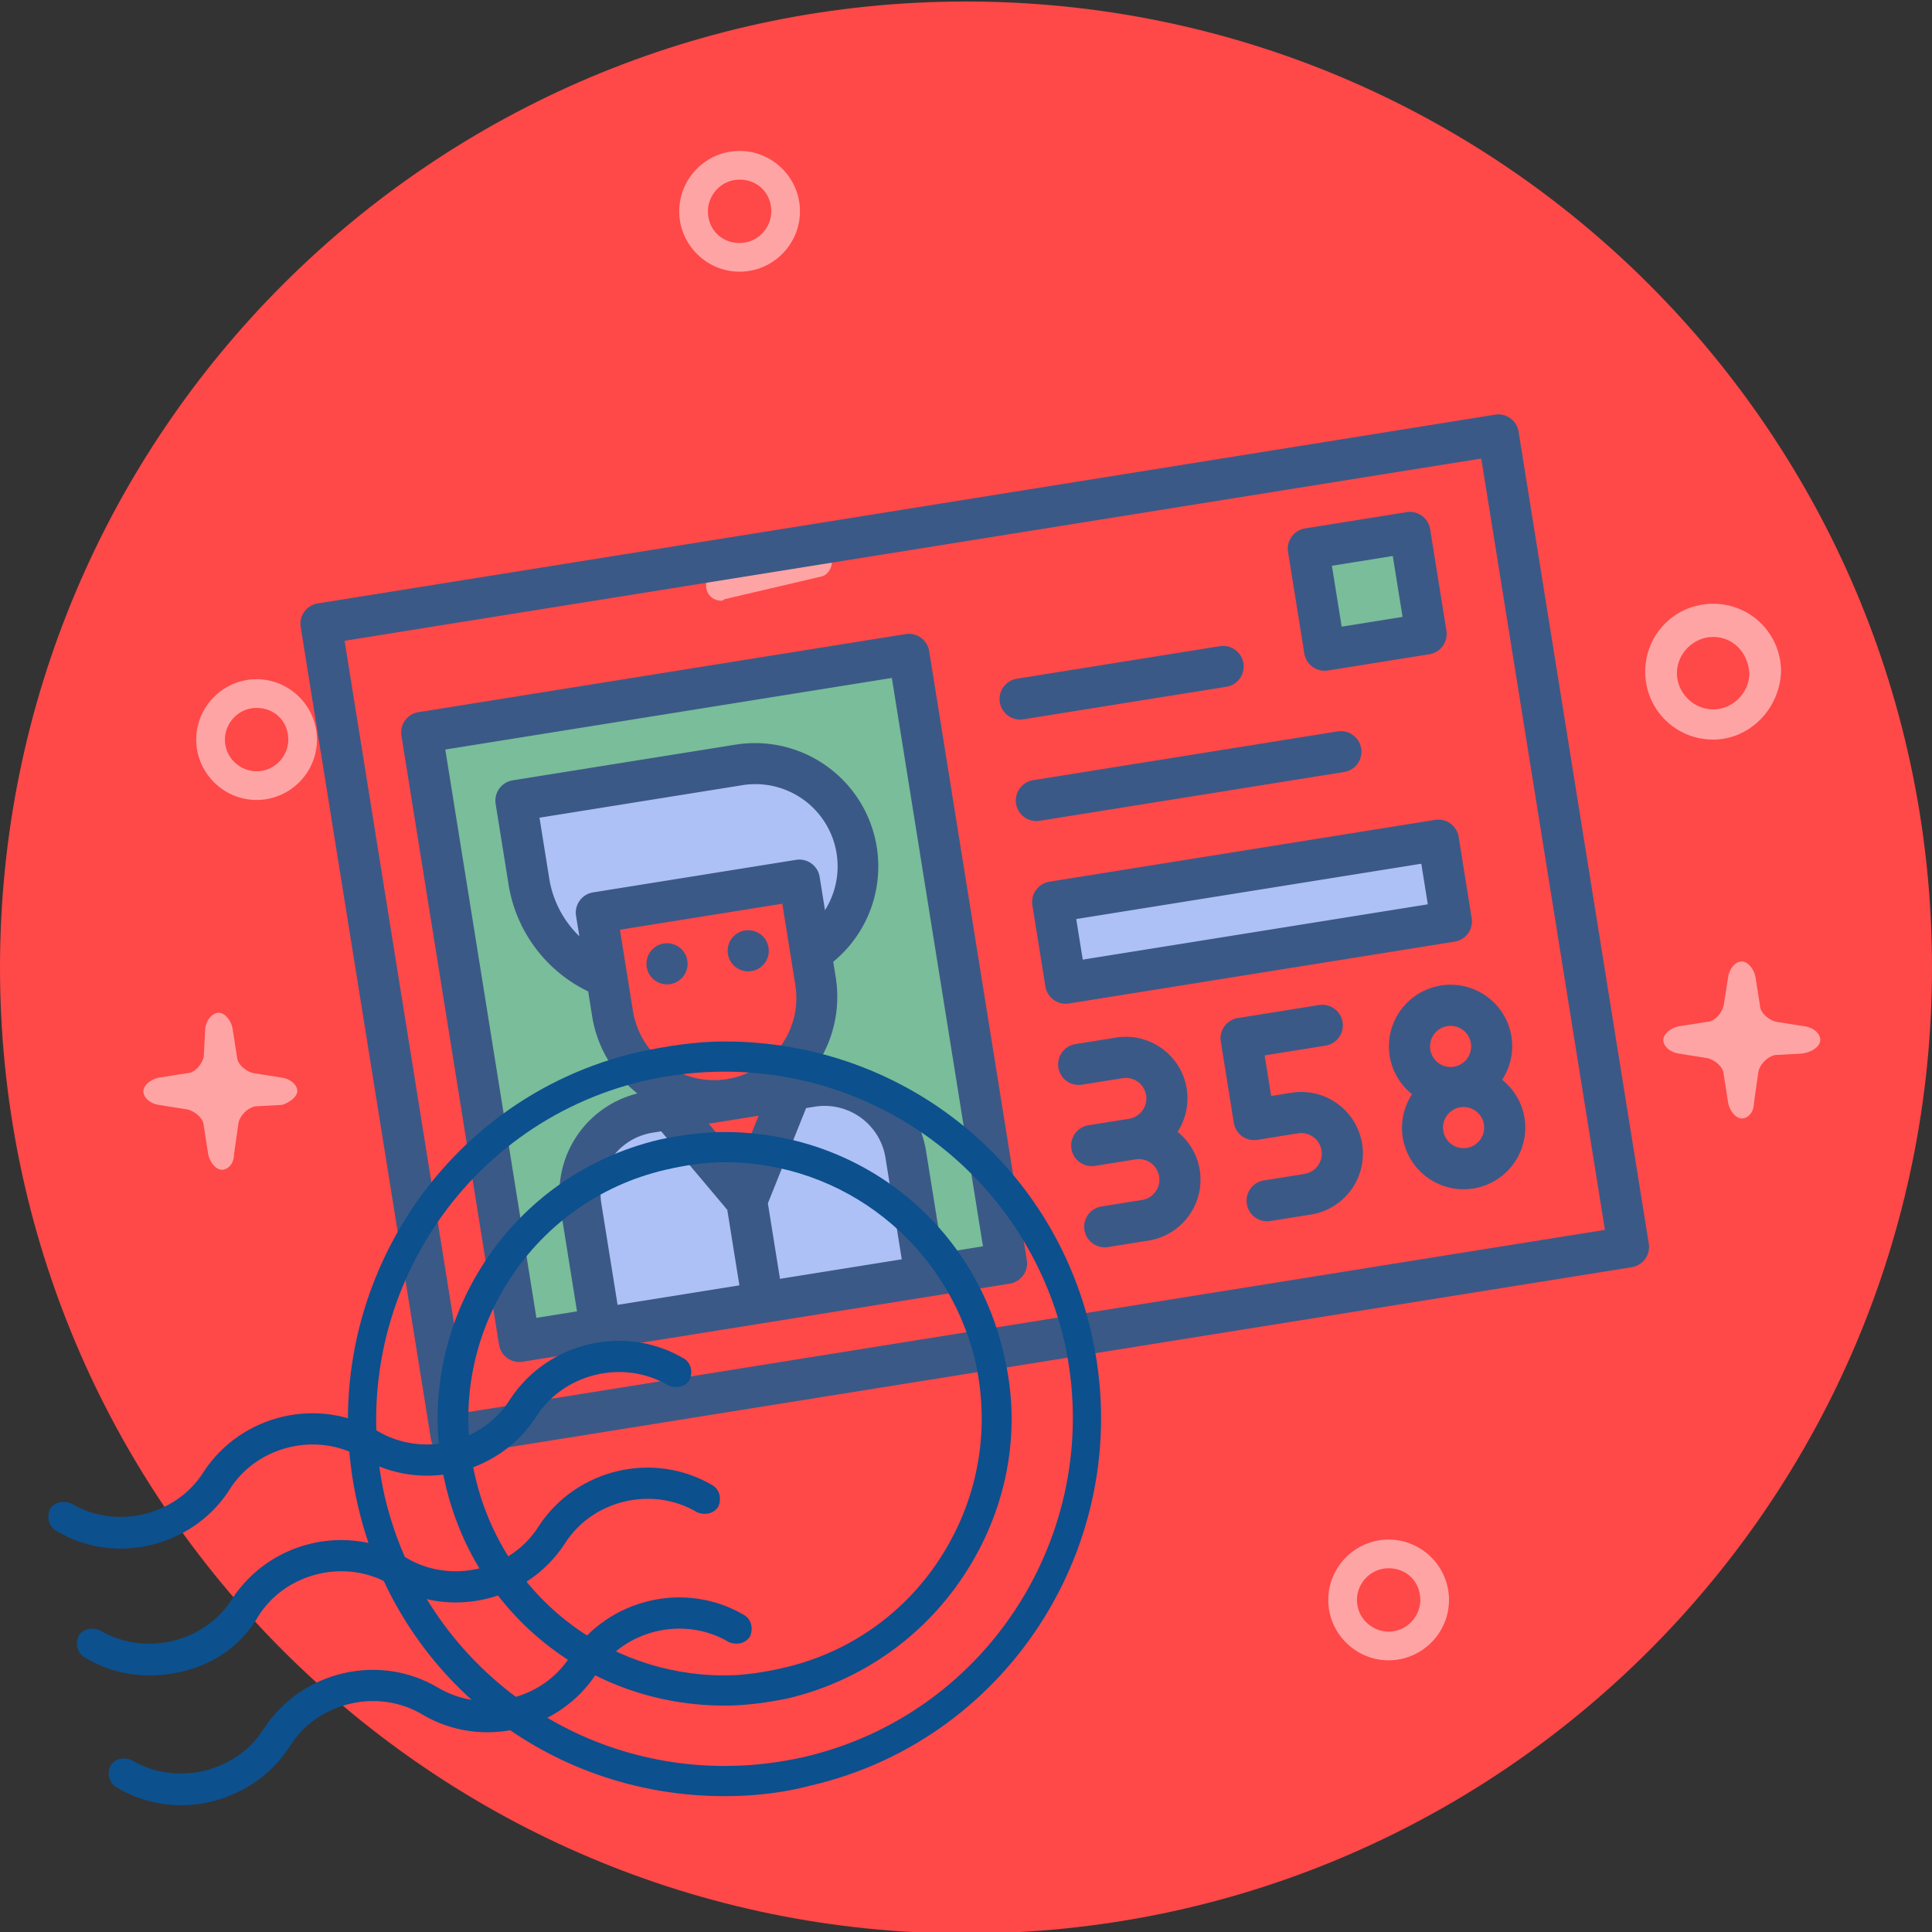 <svg width="128" height="128" fill="none" xmlns="http://www.w3.org/2000/svg"><rect width="100%" height="100%" fill="#333333" stroke="none"/><g clip-path="url(#a)"><path d="M64 128.1c35.346 0 64-28.654 64-64 0-35.346-28.654-64-64-64-35.346 0-64 28.654-64 64 0 35.346 28.654 64 64 64Z" fill="#FF4848"/><path opacity=".5" d="M113.5 49c-2.5 0-4.5-2-4.5-4.5s2-4.5 4.5-4.5 4.5 2 4.5 4.5c-.1 2.5-2.1 4.5-4.5 4.5Zm0-6.8c-1.3 0-2.4 1.1-2.4 2.4 0 1.3 1.1 2.4 2.4 2.4 1.3 0 2.4-1.1 2.4-2.4-.1-1.4-1.1-2.4-2.4-2.4ZM49 18c-2.2 0-4-1.8-4-4s1.8-4 4-4 4 1.8 4 4-1.8 4-4 4Zm0-6.1c-1.2 0-2.1 1-2.1 2.1 0 1.2.9 2.1 2.1 2.1 1.2 0 2.1-1 2.1-2.1 0-1.2-.9-2.1-2.1-2.1ZM17 53c-2.2 0-4-1.8-4-4s1.8-4 4-4 4 1.8 4 4-1.8 4-4 4Zm0-6.1c-1.2 0-2.1 1-2.1 2.1 0 1.2 1 2.1 2.1 2.1 1.2 0 2.1-1 2.1-2.1 0-1.2-.9-2.1-2.1-2.1ZM92 110c-2.2 0-4-1.8-4-4s1.8-4 4-4 4 1.8 4 4-1.8 4-4 4Zm0-6.1c-1.2 0-2.1 1-2.1 2.1 0 1.2 1 2.1 2.1 2.1 1.2 0 2.1-1 2.1-2.1 0-1.2-.9-2.1-2.1-2.1ZM19.7 72.3c0-.4-.4-.8-1-.9l-1.9-.3c-.5-.1-1.1-.6-1.1-1.1l-.3-1.9c-.1-.5-.5-1-.9-1s-.8.4-.9 1l-.1 1.9c-.1.5-.6 1.1-1.1 1.1l-1.9.3c-.5.1-1 .5-1 .9s.4.8 1 .9l1.9.3c.5.1 1.1.6 1.1 1.1l.3 1.9c.1.5.5 1 .9 1s.8-.4.8-1l.3-2.1c.1-.5.6-1 1.1-1.1l1.8-.1c.6-.2 1-.6 1-.9ZM120.6 68.9c0-.4-.4-.8-1-.9l-1.9-.3c-.5-.1-1.1-.6-1.1-1.1l-.3-1.9c-.1-.5-.5-1-.9-1s-.8.4-.9 1l-.3 1.9c-.1.5-.6 1.1-1.1 1.1l-1.9.3c-.5.1-1 .5-1 .9s.4.8 1 .9l1.9.3c.5.1 1.1.6 1.1 1.1l.3 1.9c.1.5.5 1 .9 1s.8-.4.8-1l.3-2.1c.1-.5.6-1 1.1-1.1l1.8-.1c.7-.1 1.2-.5 1.2-.9ZM47.8 39.8c-.5 0-.9-.3-1-.8-.1-.5.2-1.1.7-1.2l6.4-1.5c.5-.1 1.1.2 1.2.7.1.5-.2 1.1-.7 1.2L48 39.7s-.1.1-.2.1Z" fill="#fff"/><g clip-path="url(#b)"><path d="M72.546 77.242A29.854 29.854 0 0 1 50.493 72.1a6.51 6.51 0 0 1-2.102.737 6.81 6.81 0 0 1-7.802-5.646l-1.078-6.724 1.13-.181a29.964 29.964 0 0 1-2.424-7.888l-2.156-13.448-14.792 2.372 8.623 53.792L107.89 82.61l-1.724-10.759-33.62 5.39Z" fill="#FF4848"/><path d="m27.941 48.53 6.468 40.343 32.275-5.174-6.467-40.344-32.276 5.174Zm26.096 16.506a6.81 6.81 0 1 1-13.448 2.156l-1.078-6.724 13.448-2.156 1.078 6.724Z" fill="#79BD9A"/><path d="m95.294 55.663-25.55 4.097.862 5.379 25.55-4.096-.862-5.38Z" fill="#ADC1F6"/><path d="m93.406 35.276-6.724 1.078 1.078 6.724L94.484 42l-1.078-6.724Z" fill="#79BD9A"/><path d="m43.011 73.7 10.758-1.724a5.448 5.448 0 0 1 6.242 4.517l1.293 8.068-21.516 3.45-1.294-8.07a5.448 5.448 0 0 1 4.517-6.24Z" fill="#ADC1F6"/><path d="m38.217 52.4 10.758-1.725a6.81 6.81 0 0 1 7.802 5.646L46.02 58.045a6.81 6.81 0 0 1-7.802-5.646Z" fill="#C4F236"/><path d="M48.39 72.838a6.81 6.81 0 0 1-4.25-.698l.216 1.345 5.112 6.077 2.957-7.37-.216-1.345a6.81 6.81 0 0 1-3.818 1.991Z" fill="#FF4848"/><path d="M43.278 66.76a4.086 4.086 0 0 1 3.388-4.68l6.724-1.078-.431-2.69-13.448 2.156 1.078 6.724a6.809 6.809 0 0 0 9.125 5.296 6.81 6.81 0 0 1-6.436-5.727Z" fill="#FF4848"/><path d="M49.787 64.338a1.362 1.362 0 1 0-.432-2.69 1.362 1.362 0 0 0 .432 2.69ZM44.408 65.2a1.362 1.362 0 1 0-.431-2.69 1.362 1.362 0 0 0 .43 2.69Z" fill="#3B5986"/><path d="m48.975 50.675-14.792 2.37.862 5.38a8.17 8.17 0 0 0 5.153 6.333l-.688-4.29 13.449-2.156.771 4.815a6.81 6.81 0 0 0-4.755-12.453Z" fill="#ADC1F6"/><path d="M99.051 27.474 21.053 39.978a1.362 1.362 0 0 0-1.13 1.56l8.624 53.792a1.362 1.362 0 0 0 1.56 1.13l77.999-12.505a1.36 1.36 0 0 0 1.129-1.56l-8.624-53.792a1.36 1.36 0 0 0-1.56-1.13Zm7.279 54.007L31.021 93.554l-8.192-51.102 75.309-12.073 8.192 51.102Z" fill="#3B5986"/><path d="M34.624 90.218 66.9 85.044a1.362 1.362 0 0 0 1.129-1.56L61.56 43.14a1.362 1.362 0 0 0-1.56-1.13l-32.275 5.174a1.362 1.362 0 0 0-1.13 1.56l6.468 40.345a1.362 1.362 0 0 0 1.56 1.129Zm15.636-16.3-1.21 3.035-2.098-2.505 3.308-.53Zm2.128-10.563.304 1.897a5.448 5.448 0 1 1-10.759 1.724l-.862-5.379 10.758-1.724.559 3.483Zm.355-6.388-13.448 2.156a1.362 1.362 0 0 0-1.13 1.56l.217 1.345a6.81 6.81 0 0 1-1.992-3.819l-.647-4.034 13.448-2.156a5.448 5.448 0 0 1 5.466 8.283l-.353-2.206a1.362 1.362 0 0 0-1.56-1.129Zm-9.516 18.078.578-.093 4.379 5.202.802 5.003-8.069 1.293-1.078-6.724a4.086 4.086 0 0 1 3.388-4.68Zm8.449 9.68-.802-5.002 2.533-6.31.578-.093a4.086 4.086 0 0 1 4.681 3.388l1.078 6.724-8.068 1.294ZM29.502 49.659l29.585-4.743 6.037 37.655-2.69.43-1.078-6.723a6.81 6.81 0 0 0-7.237-5.737 8.172 8.172 0 0 0 1.262-5.72l-.176-1.102A8.172 8.172 0 0 0 48.76 49.33L33.967 51.7a1.362 1.362 0 0 0-1.129 1.56l.862 5.38a9.533 9.533 0 0 0 5.268 7.045l.276 1.721a8.172 8.172 0 0 0 2.987 5.04 6.81 6.81 0 0 0-5.081 7.71l1.078 6.725-2.69.43-6.036-37.654ZM75.666 79.5l-2.69.431a1.362 1.362 0 0 0 .432 2.69l2.69-.431a4.086 4.086 0 0 0 3.387-4.681 4.085 4.085 0 0 0-1.467-2.524 4.086 4.086 0 0 0 .605-2.855 4.086 4.086 0 0 0-4.681-3.388l-2.69.431a1.362 1.362 0 0 0 .431 2.69l2.69-.431a1.362 1.362 0 1 1 .431 2.69l-2.69.43a1.362 1.362 0 0 0 .431 2.69l2.69-.431a1.362 1.362 0 0 1 .431 2.69ZM87.82 69.276a1.362 1.362 0 0 0-.431-2.69l-5.38.862a1.362 1.362 0 0 0-1.128 1.56l.862 5.38a1.362 1.362 0 0 0 1.56 1.13l2.69-.432a1.362 1.362 0 0 1 .431 2.69l-2.69.43a1.362 1.362 0 0 0 .432 2.69l2.69-.43a4.086 4.086 0 1 0-1.294-8.07l-1.345.216-.431-2.69 4.034-.646ZM95.458 65.293a4.086 4.086 0 0 0-3.387 4.68 4.086 4.086 0 0 0 1.48 2.522 4.086 4.086 0 0 0-.618 2.858 4.086 4.086 0 0 0 8.069-1.294 4.09 4.09 0 0 0-1.48-2.521 4.083 4.083 0 0 0 .617-2.858 4.084 4.084 0 0 0-4.68-3.388Zm.431 2.69a1.362 1.362 0 1 1 .431 2.69 1.362 1.362 0 0 1-.43-2.69Zm1.294 8.068a1.362 1.362 0 1 1-.432-2.69 1.362 1.362 0 0 1 .432 2.69ZM70.82 66.484l25.552-4.097a1.362 1.362 0 0 0 1.13-1.56l-.863-5.38a1.362 1.362 0 0 0-1.56-1.128l-25.552 4.096a1.362 1.362 0 0 0-1.129 1.56l.862 5.38a1.362 1.362 0 0 0 1.56 1.129Zm.483-5.595 22.862-3.665.431 2.69-22.861 3.664-.432-2.69ZM68.88 54.38l20.172-3.233a1.362 1.362 0 0 0-.43-2.69L68.448 51.69a1.362 1.362 0 0 0 .431 2.69ZM67.802 47.656l13.448-2.155a1.362 1.362 0 0 0-.43-2.69L67.37 44.967a1.362 1.362 0 0 0 .431 2.69ZM87.975 44.423l6.724-1.078a1.362 1.362 0 0 0 1.13-1.56L94.75 35.06a1.362 1.362 0 0 0-1.56-1.129l-6.724 1.078a1.362 1.362 0 0 0-1.13 1.56l1.079 6.724a1.362 1.362 0 0 0 1.56 1.13Zm.267-6.94 4.034-.647.647 4.035-4.034.646-.647-4.034Z" fill="#3B5986"/></g><path d="M48 119c-11.7 0-21.7-7.9-24.3-19.3-3.1-13.4 5.2-26.9 18.6-30 1.9-.4 3.8-.7 5.7-.7 11.7 0 21.7 7.9 24.3 19.3 3.1 13.4-5.2 26.9-18.6 30-1.9.5-3.8.7-5.7.7Zm0-48c-1.8 0-3.5.2-5.3.6-12.4 2.9-20 15.3-17.2 27.6C28 109.7 37.3 117 48 117c1.8 0 3.5-.2 5.3-.6 12.4-2.9 20-15.3 17.2-27.6C68 78.3 58.7 71 48 71Z" fill="#0C508E"/><path d="M48 113c-8.9 0-16.5-6-18.5-14.7-2.4-10.2 4-20.4 14.2-22.8 1.4-.3 2.9-.5 4.3-.5 8.9 0 16.5 6 18.5 14.7 1.2 4.9.3 10-2.4 14.3-2.7 4.3-6.9 7.3-11.8 8.5-1.4.3-2.9.5-4.3.5Zm0-36c-1.3 0-2.6.2-3.9.5-9.1 2.1-14.8 11.3-12.6 20.4 1.8 7.7 8.6 13.1 16.5 13.1 1.3 0 2.6-.2 3.9-.5 4.4-1 8.2-3.7 10.6-7.6 2.4-3.9 3.1-8.4 2.1-12.8C62.7 82.4 55.9 77 48 77Z" fill="#0C508E"/><path d="M8 102.6c-1.5 0-3-.4-4.3-1.2-.5-.3-.6-.9-.4-1.4.3-.5.9-.6 1.4-.4 3 1.8 7 .8 8.8-2.1 2.5-3.8 7.6-5 11.5-2.7 3 1.8 7 .8 8.8-2.1 2.5-3.8 7.6-5 11.5-2.7.5.3.6.9.4 1.4-.3.5-.9.6-1.4.4-3-1.8-7-.8-8.8 2.1-2.5 3.8-7.6 5-11.5 2.7-3-1.8-7-.8-8.8 2.1-1.6 2.5-4.4 3.9-7.2 3.9ZM9.9 111c-1.5 0-3-.4-4.3-1.2-.5-.3-.6-.9-.4-1.4.3-.5.9-.6 1.4-.4 3 1.8 7 .8 8.8-2.1 2.5-3.8 7.6-5 11.5-2.7 3 1.8 7 .8 8.8-2.1 2.5-3.8 7.6-5 11.5-2.7.5.3.6.9.4 1.4-.3.5-.9.6-1.4.4-3-1.8-7-.8-8.8 2.1-2.5 3.8-7.6 5-11.5 2.7-3-1.8-7-.8-8.8 2.1-1.5 2.6-4.3 3.9-7.2 3.9ZM12 119.6c-1.5 0-3-.4-4.3-1.2-.5-.3-.6-.9-.4-1.4.3-.5.9-.6 1.4-.4 3 1.8 7 .8 8.8-2.1 2.5-3.8 7.6-5 11.5-2.7 3 1.8 7 .8 8.8-2.1 2.5-3.8 7.6-5 11.5-2.7.5.3.6.9.4 1.4-.3.5-.9.6-1.4.4-3-1.8-7-.8-8.8 2.1-2.5 3.8-7.6 5-11.5 2.7-3-1.8-7-.8-8.8 2.1-1.6 2.5-4.4 3.9-7.2 3.9Z" fill="#0C508E"/></g><defs><clipPath id="a"><path fill="#fff" d="M0 0h128v128H0z"/></clipPath><clipPath id="b"><path fill="#fff" transform="rotate(-9.108 143.838 -76.99)" d="M0 0h87.166v87.166H0z"/></clipPath></defs></svg>